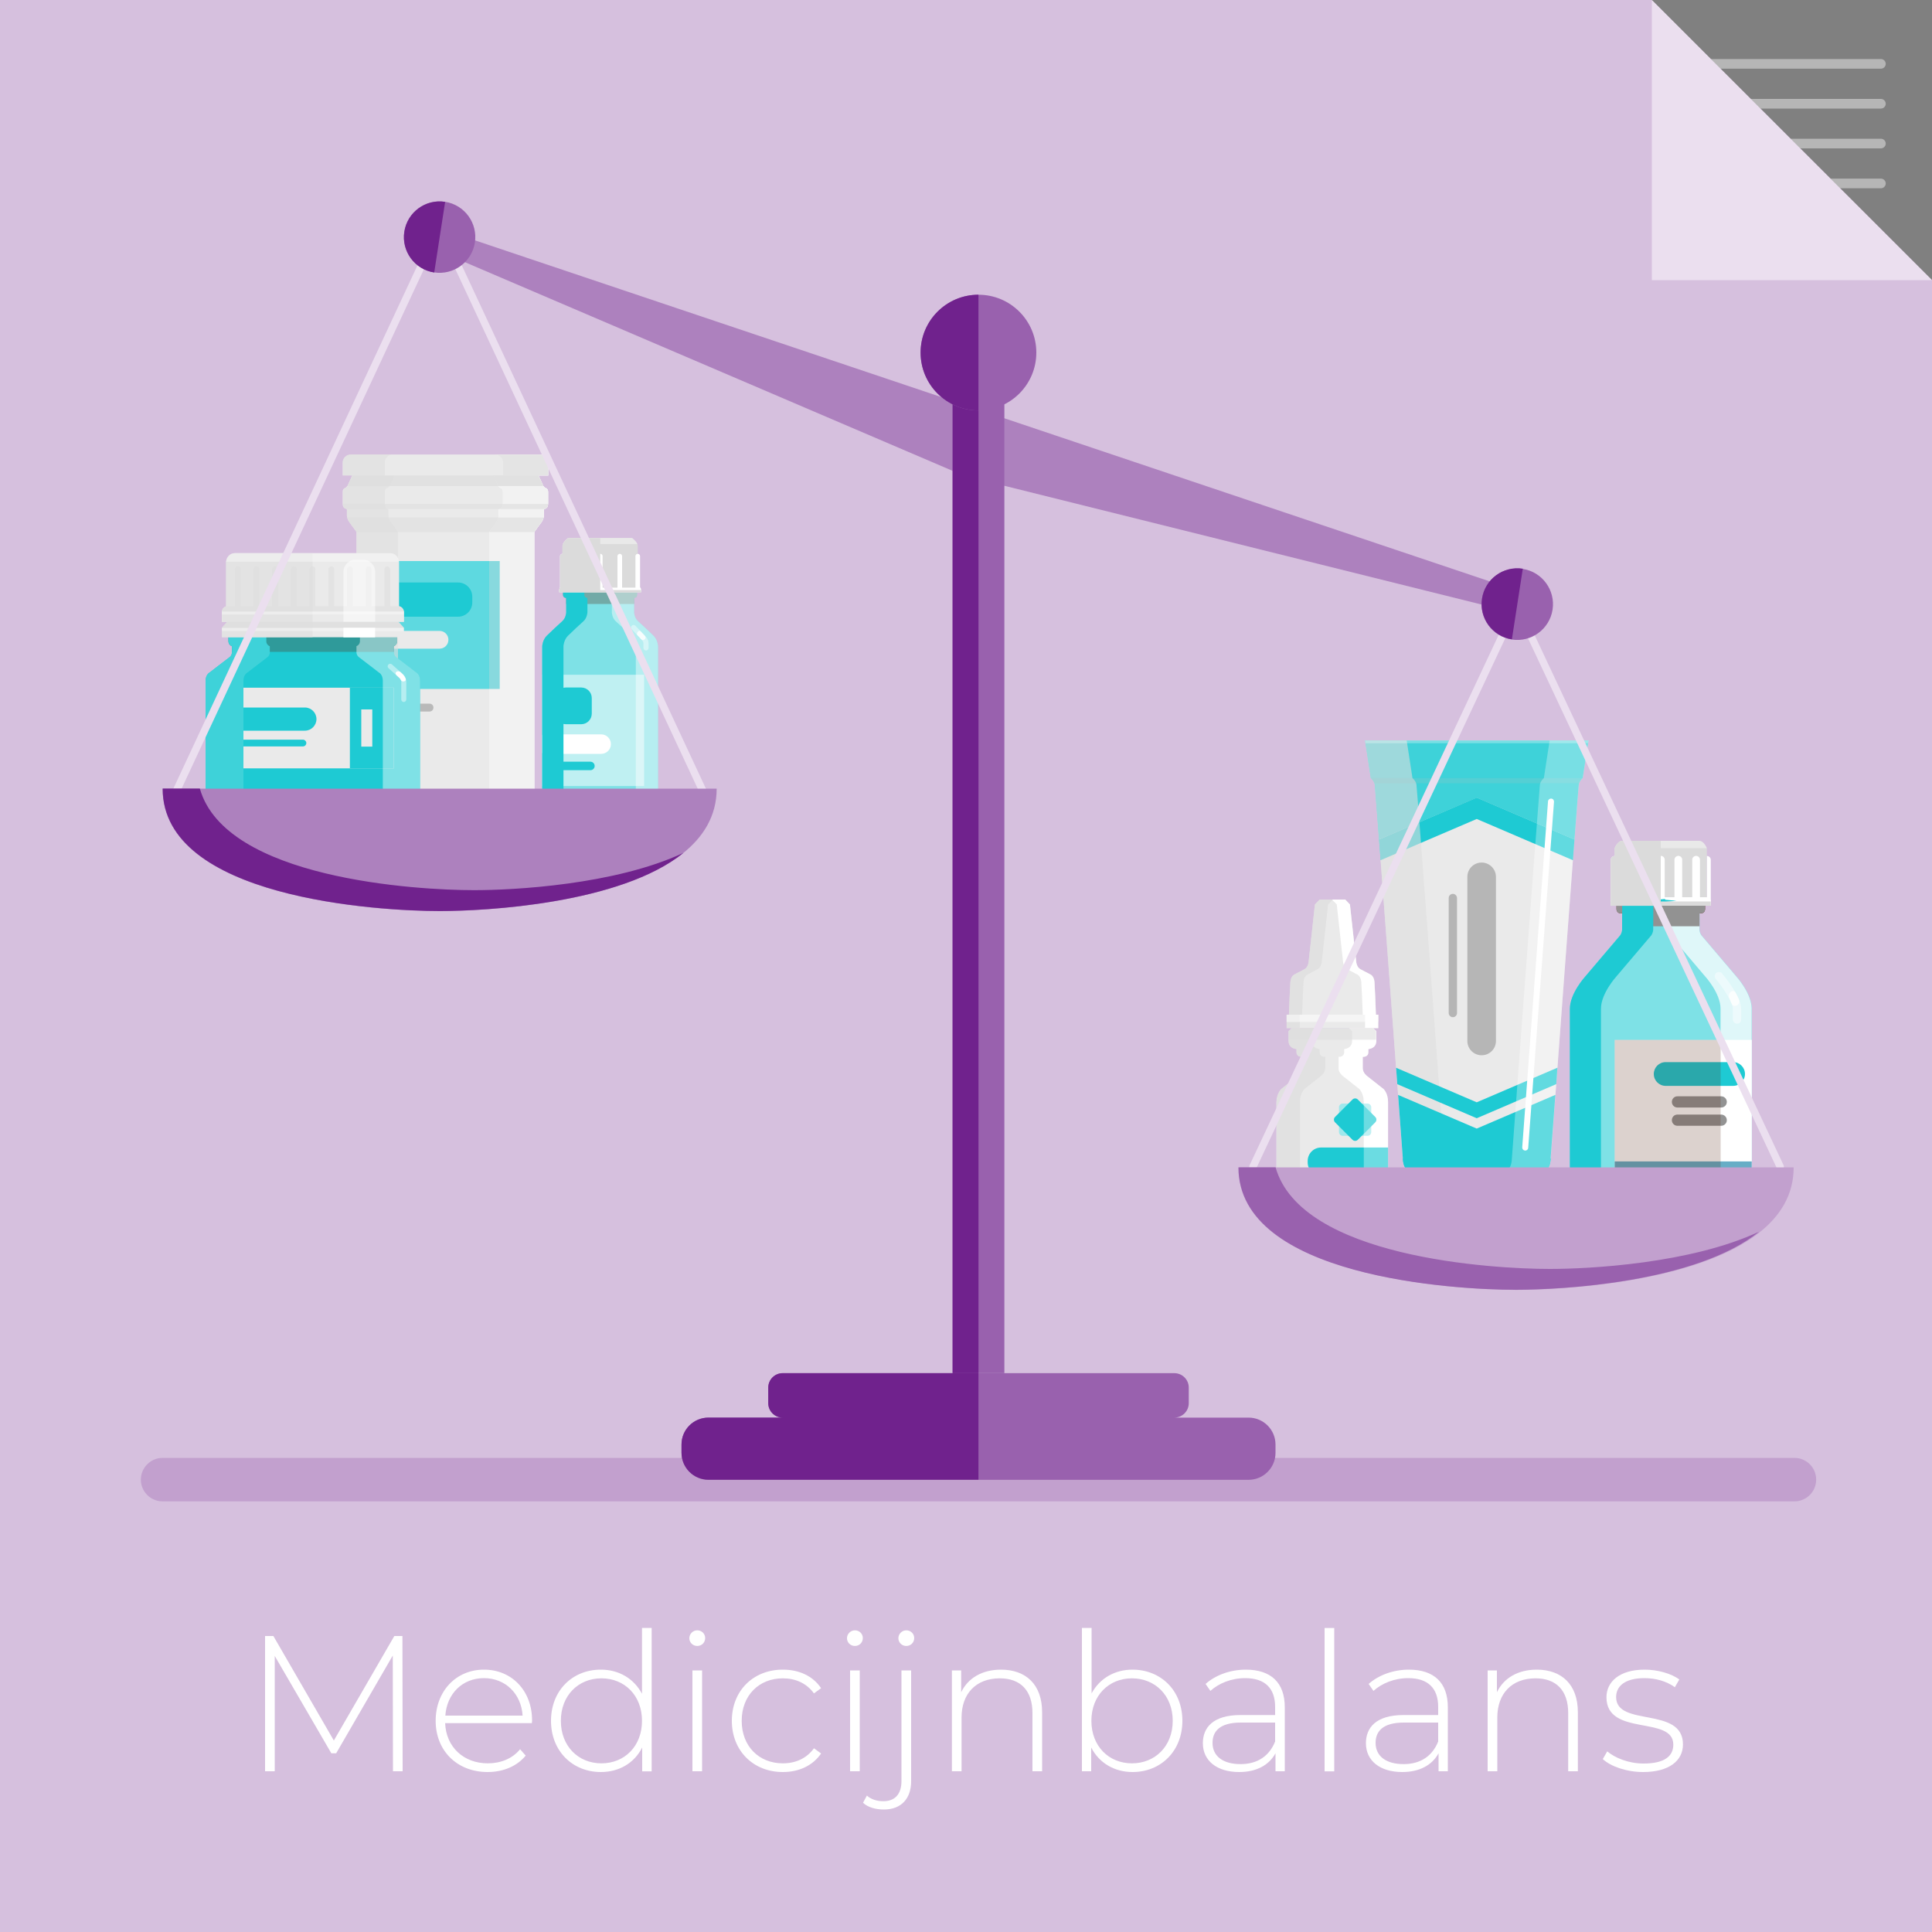 <?xml version="1.0" encoding="utf-8"?>
<!-- Generator: Adobe Illustrator 25.2.3, SVG Export Plug-In . SVG Version: 6.00 Build 0)  -->
<svg version="1.1" xmlns="http://www.w3.org/2000/svg" xmlns:xlink="http://www.w3.org/1999/xlink" x="0px" y="0px"
	 viewBox="0 0 2000 2000" style="enable-background:new 0 0 2000 2000;" xml:space="preserve">
<rect x="0" y="0" width="2000" height="2000" fill="#808080" stroke="none"/>
<style type="text/css">
	.st0{fill:#D6C0DE;}
	.st1{fill:#EBDFEF;stroke:#B6B6B6;stroke-width:10;stroke-linecap:round;}
	.st2{fill:#EBDFEF;}
	.st3{clip-path:url(#SVGID_2_);}
	.st4{opacity:0.6;fill:#DDDDDD;}
	.st5{fill:#EAEAEA;}
	.st6{opacity:0.29;fill:#444444;}
	.st7{fill:#FFFFFF;}
	.st8{fill:#5ED9E0;}
	.st9{fill:#1ECAD3;}
	.st10{opacity:0.46;fill:#DDDDDD;}
	.st11{opacity:0.34;fill:#DBDBDB;}
	.st12{fill:#FFAB03;}
	.st13{clip-path:url(#SVGID_4_);}
	.st14{opacity:0.14;fill:#FFFFFF;}
	.st15{fill:#3ED2D9;}
	.st16{opacity:0.34;fill:#FFFFFF;}
	.st17{fill:#DDDDDD;}
	.st18{fill:#B6B6B6;}
	.st19{opacity:0.42;fill:#6D6D6D;}
	.st20{opacity:0.17;fill:#C1C1C1;}
	.st21{opacity:0.3;fill:#FFFFFF;}
	.st22{fill:#582916;}
	.st23{fill:#7EE1E6;}
	.st24{fill:#DFF7F9;}
	.st25{fill:#929292;}
	.st26{fill:#DBDBDB;}
	.st27{opacity:0.38;fill:#FFFFFF;}
	.st28{fill:#67ADC6;}
	.st29{fill:#939393;}
	.st30{opacity:0.21;fill:#582916;}
	.st31{opacity:0.43;fill:#FFFFFF;}
	.st32{opacity:0.8;fill:#FFFFFF;}
	.st33{opacity:0.6;fill:#DBDBDB;}
	.st34{opacity:0.5;fill:#FFFFFF;}
	.st35{fill:#9FE8EC;}
	.st36{fill:#8FCCC2;}
	.st37{opacity:0.3;fill:#582916;}
	.st38{fill:#BFF0F2;}
	.st39{fill:#C2A0CE;}
	.st40{fill:#9961AE;}
	.st41{fill:#AD81BE;}
	.st42{fill:#70228D;}
	.st43{fill:#ECF0F1;}
</style>
<g id="Achtergrond">
	<polygon class="st0" points="2000,2000 1543,2000 0,2000 0,0 1709.8,0 2000,290 	"/>
	<g>
		<line class="st1" x1="1762.9" y1="66.1" x2="1947.1" y2="66.1"/>
		<line class="st1" x1="1762.9" y1="107.4" x2="1947.1" y2="107.4"/>
		<line class="st1" x1="1762.9" y1="148.6" x2="1947.1" y2="148.6"/>
		<line class="st1" x1="1762.9" y1="189.9" x2="1947.1" y2="189.9"/>
		<polygon class="st2" points="2000,290 1710,290 1710,0 		"/>
	</g>
</g>
<g id="Medicijnen">
	<g>
		<g>
			<defs>
				<rect id="SVGID_1_" x="335.6" y="468.7" width="236.4" height="399.1"/>
			</defs>
			<clipPath id="SVGID_2_">
				<use xlink:href="#SVGID_1_"  style="overflow:visible;"/>
			</clipPath>
			<g class="st3">
				<path class="st4" d="M357.8,504.9c0.1,0,0.2,0,0.2,0l1.8-1.8l5.5-12.1h77.9H479h77.9l5.5,12.1l1.8,1.8c0,0,0.1,0,0.2,0H357.8z"
					/>
				<path class="st5" d="M357.9,504.8l1.8-1.8l5.5-12.1h77.9H479h77.9l5.5,12.1l1.8,1.8c0,0,3.2,0.7,3.2,4.2c0,3.5,0,7.3,0,11.8
					c0,4.5-2,5.2-2,5.2l-2.4,1.3c0,0,0,1.4,0,5.8c0,4.3-2.5,7.4-2.5,7.4l-7.4,10.1c0,0,0,244.8,0,303.4L540,866.3
					c0,0-37.2,10.4-78.9,10.4c-41.7,0-79.8-10.4-79.8-10.4L369,854c0-66.2,0-303.4,0-303.4l-7.4-10.1c0,0-2.5-3.1-2.5-7.4
					c0-4.3,0-5.8,0-5.8l-2.4-1.3c0,0-2-0.7-2-5.2c0-4.5,0-8.3,0-11.8C354.7,505.5,357.9,504.8,357.9,504.8z"/>
				<path class="st6" d="M390.6,736.6h54c2.3,0,4.1-1.8,4.1-4.1c0-2.3-1.8-4.1-4.1-4.1h-54c-2.3,0-4.1,1.8-4.1,4.1
					C386.5,734.8,388.4,736.6,390.6,736.6z"/>
				<path class="st7" d="M493.1,866.3l13.3-12.3c0-58.7,0-303.4,0-303.4l7.4-10.1c0,0,2.5-3.1,2.5-7.4c0-4.3,0-5.8,0-5.8l2.4-1.3
					c0,0,2-0.7,2-5.2c0-4.5,0-8.3,0-11.8c0-3.5-3.2-4.2-3.2-4.2l-1.8-1.8l-4.9-10.9h10V479c0-4.7-3.8-8.5-8.5-8.5H559
					c4.7,0,8.5,3.8,8.5,8.5v13.2h-10l4.9,10.9l1.8,1.8c0,0,3.2,0.7,3.2,4.2c0,3.5,0,7.3,0,11.8c0,4.5-2,5.2-2,5.2l-2.4,1.3
					c0,0,0,1.4,0,5.8c0,4.3-2.5,7.4-2.5,7.4l-7.4,10.1c0,0,0,244.8,0,303.4L540,866.3c0,0-37.2,10.4-78.9,10.4c-8,0-15.9-0.4-23.5-1
					C468.9,873.1,493.1,866.3,493.1,866.3z"/>
				<path class="st7" d="M493.1,866.3l13.3-12.3c0-58.7,0-303.4,0-303.4l7.4-10.1c0,0,2.5-3.1,2.5-7.4c0-4.3,0-5.8,0-5.8l2.4-1.3
					c0,0,2-0.7,2-5.2c0-4.5,0-8.3,0-11.8c0-3.5-3.2-4.2-3.2-4.2l-1.8-1.8l-4.9-10.9h10V479c0-4.7-3.8-8.5-8.5-8.5H559
					c4.7,0,8.5,3.8,8.5,8.5v13.2h-10l4.9,10.9l1.8,1.8c0,0,3.2,0.7,3.2,4.2c0,3.5,0,7.3,0,11.8c0,4.5-2,5.2-2,5.2l-2.4,1.3
					c0,0,0,1.4,0,5.8c0,4.3-2.5,7.4-2.5,7.4l-7.4,10.1c0,0,0,244.8,0,303.4L540,866.3c0,0-37.2,10.4-78.9,10.4c-8,0-15.9-0.4-23.5-1
					C468.9,873.1,493.1,866.3,493.1,866.3z"/>
				<path class="st4" d="M562.7,535.8c-0.7,2.8-2.1,4.6-2.1,4.6l-7.4,10.1c0,0,0,0.1,0,0.3H369c0-0.2,0-0.3,0-0.3l-7.4-10.1
					c0,0-1.4-1.8-2.1-4.6H562.7z"/>
				<path class="st4" d="M565.5,526l-1.9,1h-205l-1.9-1c0,0-1.7-0.6-2-4.3h212.8C567.2,525.4,565.5,526,565.5,526z"/>
				<polygon class="st8" points="506.7,580.8 517.3,580.8 517.3,602.5 517.3,628.8 517.3,713.2 369,713.2 369,640.1 369,602.5 
					369,580.8 				"/>
				<path class="st9" d="M369,603h105.2c8.1,0,14.7,6.6,14.7,14.7v6c0,8.1-6.6,14.7-14.7,14.7H369V603z"/>
				<path class="st5" d="M374.9,662.3c0,5.1,4.1,9.2,9.2,9.2H455c5.1,0,9.2-4.1,9.2-9.2l0,0c0-5.1-4.1-9.2-9.2-9.2h-70.8
					C379.1,653,374.9,657.2,374.9,662.3L374.9,662.3z"/>
				<polygon class="st4" points="359.7,503.1 359.8,503.1 365.3,490.9 443.2,490.9 479,490.9 556.9,490.9 562.4,503.1 562.5,503.1 
									"/>
				<polygon class="st10" points="359.7,503.1 359.8,503.1 365.3,490.9 443.2,490.9 479,490.9 556.9,490.9 562.4,503.1 562.5,503.1 
									"/>
				<path class="st5" d="M354.7,492.2V479c0-4.7,3.8-8.5,8.5-8.5H559c4.7,0,8.5,3.8,8.5,8.5v13.2H354.7z"/>
				<path class="st11" d="M493.1,866.3l13.3-12.3c0-58.7,0-303.4,0-303.4l7.4-10.1c0,0,2.5-3.1,2.5-7.4c0-4.3,0-5.8,0-5.8l2.4-1.3
					c0,0,2-0.7,2-5.2c0-4.5,0-8.3,0-11.8c0-3.5-3.2-4.2-3.2-4.2l-1.8-1.8l-4.9-10.9h10V479c0-4.7-3.8-8.5-8.5-8.5H559
					c4.7,0,8.5,3.8,8.5,8.5v13.2h-10l4.9,10.9l1.8,1.8c0,0,3.2,0.7,3.2,4.2c0,3.5,0,7.3,0,11.8c0,4.5-2,5.2-2,5.2l-2.4,1.3
					c0,0,0,1.4,0,5.8c0,4.3-2.5,7.4-2.5,7.4l-7.4,10.1c0,0,0,244.8,0,303.4L540,866.3c0,0-37.2,10.4-78.9,10.4c-8,0-15.9-0.4-23.5-1
					C468.9,873.1,493.1,866.3,493.1,866.3z"/>
				<path class="st4" d="M354.7,479c0-4.7,3.8-8.5,8.5-8.5h43.6c-4.7,0-8.5,3.8-8.5,8.5v13.2h10l-4.9,10.9l-1.8,1.8c0,0-0.1,0-0.2,0
					c0,0,0,0,0,0c-0.7,0.2-3.1,1.1-3.1,4.2c0,3.5,0,7.3,0,11.8c0,0.3,0,0.6,0,0.9c0,0,0,0,0,0c0.1,0.9,0.2,1.6,0.4,2.2c0,0,0,0,0,0
					c0,0.1,0.1,0.2,0.1,0.4c0,0,0,0,0,0.1c0,0.1,0.1,0.2,0.1,0.3c0,0,0,0,0,0.1c0,0.1,0.1,0.2,0.1,0.2c0,0,0,0,0,0.1
					c0,0.1,0.1,0.1,0.1,0.2c0,0,0,0,0,0.1c0,0.1,0.1,0.1,0.1,0.2c0,0,0,0,0,0c0,0,0.1,0.1,0.1,0.1c0,0,0,0,0,0c0,0,0.1,0.1,0.1,0.1
					c0,0,0,0,0,0c0,0,0.1,0.1,0.1,0.1c0,0,0,0,0,0c0,0,0.1,0,0.1,0.1c0,0,0,0,0,0c0,0,0,0,0.1,0c0,0,0,0,0,0c0,0,0,0,0,0
					c0,0,0,0,0,0l2.4,1.3c0,0,0,1.4,0,5.8c0,1,0.1,1.9,0.3,2.8l0,0c0.6,2.5,1.8,4.2,2.1,4.5c0,0,0,0,0,0c0,0,0.1,0.1,0.1,0.1
					l7.4,10.1c0,0,0,0.1,0,0.3c0,8.6,0,238.3,0,303.2l12.4,12.3c0,0,25.7,7,57.9,9.6c-7,0.5-14.3,0.9-21.8,0.9
					c-41.7,0-79.8-10.4-79.8-10.4L369,854c0-64.9,0-294.6,0-303.2c0-0.2,0-0.3,0-0.3l-7.4-10.1c0,0,0,0-0.1-0.1c0,0,0,0,0,0
					c-0.3-0.4-1.5-2.1-2.1-4.5l0,0c-0.2-0.9-0.3-1.8-0.3-2.8c0-4.3,0-5.8,0-5.8l-2.4-1.3c0,0,0,0,0,0c0,0,0,0,0,0c0,0,0,0,0,0
					c0,0,0,0-0.1,0c0,0,0,0,0,0c0,0-0.1,0-0.1-0.1c0,0,0,0,0,0c0,0-0.1,0-0.1-0.1c0,0,0,0,0,0c0,0-0.1-0.1-0.1-0.1c0,0,0,0,0,0
					c0,0-0.1-0.1-0.1-0.1c0,0,0,0,0,0c0-0.1-0.1-0.1-0.1-0.2c0,0,0,0,0-0.1c0-0.1-0.1-0.1-0.1-0.2c0,0,0,0,0-0.1
					c0-0.1-0.1-0.2-0.1-0.2c0,0,0,0,0-0.1c0-0.1-0.1-0.2-0.1-0.3c0,0,0,0,0-0.1c0-0.1-0.1-0.2-0.1-0.4c0,0,0,0,0,0
					c-0.2-0.6-0.3-1.3-0.4-2.2c0,0,0,0,0,0c0-0.3,0-0.6,0-0.9c0-4.5,0-8.3,0-11.8c0-3,2.4-4,3.1-4.2c0,0,0,0,0,0c0.1,0,0.2,0,0.2,0
					l1.8-1.8l4.9-10.9h-10V479z"/>
			</g>
		</g>
	</g>
	<g>
		<g>
			<g>
				<path class="st12" d="M1598.5,1211.8l-0.8,64.6c0,4.8-3.9,8.7-8.7,8.7h-120.7c-4.8,0-8.7-3.9-8.7-8.7l-0.8-64.6H1598.5z"/>
				<g>
					<defs>
						<path id="SVGID_3_" d="M1512.8,766.5h31.7h99.9l-6,39c0,0-3.4,2.7-4.1,6.7c-0.7,4-29.1,388.3-29.1,388.3s-0.4,11.3-7.3,11.3
							h0.7l-0.8,64.6c0,4.8-3.9,8.7-8.7,8.7h-120.7c-4.8,0-8.7-3.9-8.7-8.7l-0.8-64.6h0.7c-6.9,0-7.3-11.3-7.3-11.3
							s-28.5-384.4-29.1-388.3c-0.7-4-4.1-6.7-4.1-6.7l-6-39H1512.8z"/>
					</defs>
					<clipPath id="SVGID_4_">
						<use xlink:href="#SVGID_3_"  style="overflow:visible;"/>
					</clipPath>
					<g class="st13">
						<path class="st5" d="M1512.8,766.5h31.7h99.9l-6,39c0,0-3.4,2.7-4.1,6.7c-0.7,4-29.1,388.3-29.1,388.3s-0.4,11.3-7.3,11.3
							c-3.9,0-30.8,0-53.3,0c-17.1,0-31.7,0-31.7,0c-22.5,0-49.4,0-53.3,0c-6.9,0-7.3-11.3-7.3-11.3s-28.5-384.4-29.1-388.3
							c-0.7-4-4.1-6.7-4.1-6.7l-6-39H1512.8z"/>
						<path class="st14" d="M1565,1200.5c0,0,28.5-384.4,29.1-388.3c0.7-4,4.1-6.7,4.1-6.7l6-39h40.2l-6,39c0,0-3.4,2.7-4.1,6.7
							c-0.7,4-29.1,388.3-29.1,388.3s-0.4,11.3-7.3,11.3c-3.2,0-21.4,0-40.2,0C1564.6,1211.8,1565,1200.5,1565,1200.5z"/>
						<g>
							<path class="st15" d="M1427.5,869.1c-2.5-33.6-4.3-56-4.4-56.9c-0.7-4-4.1-6.7-4.1-6.7l-6-39h99.9h31.7h99.9l-6,39
								c0,0-3.4,2.7-4.1,6.7c-0.2,0.9-1.9,23.3-4.4,57l-101.2-43.4L1427.5,869.1z"/>
							<path class="st9" d="M1528.7,825.7l101.2,43.4c-0.5,6.7-1.1,13.9-1.6,21.4l-99.6-42.7l-99.6,42.7c-0.6-7.5-1.1-14.7-1.6-21.4
								L1528.7,825.7z"/>
						</g>
						<path class="st4" d="M1456.2,766.5l6,39c0,0,3.4,2.7,4.1,6.7c0.7,4,29.1,388.3,29.1,388.3s0.4,11.3,7.3,11.3
							c-19.8,0-39.9,0-43.2,0c-6.9,0-7.3-11.3-7.3-11.3s-28.5-384.4-29.1-388.3c-0.7-4-4.1-6.7-4.1-6.7l-6-39H1456.2z"/>
						<path class="st12" d="M1598.5,1211.8l-0.8,64.6c0,4.8-3.9,8.7-8.7,8.7h-120.7c-4.8,0-8.7-3.9-8.7-8.7l-0.8-64.6H1598.5z"/>
						<path class="st16" d="M1568.9,1276.4l0.8-64.6h28.8l-0.8,64.6c0,4.8-3.9,8.7-8.7,8.7h-28.8
							C1565,1285.1,1568.9,1281.2,1568.9,1276.4z"/>
						<rect x="1459.6" y="1264.2" class="st17" width="138.2" height="1.8"/>
						<path class="st17" d="M1493.8,1266v-19c0-9.6,7.8-17.4,17.4-17.4h34.8c9.6,0,17.4,7.8,17.4,17.4v19H1493.8z"/>
						<path class="st18" d="M1533.8,892.9c-8.2,0-14.8,6.6-14.8,14.8v169.9c0,8.2,6.6,14.8,14.8,14.8l0,0c8.2,0,14.8-6.6,14.8-14.8
							V907.7C1548.6,899.6,1541.9,892.9,1533.8,892.9L1533.8,892.9z"/>
						<path class="st19" d="M1504,925.3c-2.3,0-4.3,1.9-4.3,4.3v119.1c0,2.3,1.9,4.3,4.3,4.3l0,0c2.3,0,4.3-1.9,4.3-4.3V929.6
							C1508.2,927.2,1506.3,925.3,1504,925.3L1504,925.3z"/>
						<path class="st9" d="M1610.1,1133.4c-3,39.9-5,67.1-5,67.1s-0.4,11.3-7.3,11.3c-3.9,0-30.8,0-53.3,0c-17.1,0-31.7,0-31.7,0
							c-22.5,0-49.4,0-53.3,0c-6.9,0-7.3-11.3-7.3-11.3s-2-27.2-5-67.1l81.5,34.9L1610.1,1133.4z"/>
						<path class="st4" d="M1486.9,1211.8l0.8,64.6c0,4.8,3.9,8.7,8.7,8.7h-28.1c-4.8,0-8.7-3.9-8.7-8.7l-0.8-64.6H1486.9z"/>
						<rect x="1413" y="805.5" class="st20" width="225.4" height="5.3"/>
						<path class="st9" d="M1605.3,1199.3c-0.1,0.7-0.1,1.1-0.1,1.1s-0.4,11.3-7.3,11.3c-3.9,0-30.8,0-53.3,0c-17.1,0-31.7,0-31.7,0
							c-22.5,0-49.4,0-53.3,0c-6.9,0-7.3-11.3-7.3-11.3s0-0.4-0.1-1.1H1605.3z"/>
						<polygon class="st9" points="1528.7,1157.6 1611,1122.3 1612.2,1105.3 1528.7,1141.1 1445.1,1105.3 1446.4,1122.3 						"/>
						<path class="st21" d="M1565,1200.5c0,0,28.5-384.4,29.1-388.3c0.7-4,4.1-6.7,4.1-6.7l6-39h40.2l-6,39c0,0-3.4,2.7-4.1,6.7
							c-0.7,4-29.1,388.3-29.1,388.3s-0.4,11.3-7.3,11.3c-3.2,0-21.4,0-40.2,0C1564.6,1211.8,1565,1200.5,1565,1200.5z"/>
						<path class="st4" d="M1597.2,1279.5c-1.2,3.3-4.4,5.7-8.2,5.7h-120.7c-3.7,0-6.9-2.4-8.2-5.7H1597.2z"/>
						<polygon class="st21" points="1413.4,769.4 1413,766.5 1512.8,766.5 1544.5,766.5 1644.4,766.5 1643.9,769.4 						"/>
					</g>
				</g>
			</g>
			<path class="st7" d="M1578.9,1191.1c1.6,0,3-1.2,3.1-2.9l26.7-358.2c0.1-1.7-1.1-3.2-2.9-3.3c-1.7-0.1-3.2,1.2-3.3,2.8
				l-26.7,358.2c-0.1,1.7,1.1,3.2,2.8,3.3C1578.7,1191.1,1578.8,1191.1,1578.9,1191.1z"/>
		</g>
		<g>
			<g>
				<path class="st22" d="M1677.2,936.6h84.1h3.8v4.4c0,2.4-1.7,4.4-3.8,4.4h-84.1c-2.1,0-3.8-2-3.8-4.4v-4.4H1677.2z"/>
				<path class="st23" d="M1641,1010.9l36.1-42.5c0,0,2.1-2.6,2.1-6.5c0-3.9,0.1-27.1,0.1-27.1l35.6-3.4v-0.8l4.4,0.4l4.4-0.4v0.8
					l35.6,3.4c0,0,0.1,23.2,0.1,27.1c0,3.9,2.1,6.5,2.1,6.5l36.1,42.5c0,0,15.9,17.4,15.9,33.4c0,16,0,178.9,0,199.4
					c0,20.4-21.6,41.4-21.6,41.4c0,3.1-32.4,5.5-72.5,5.5c-40,0-72.5-2.5-72.5-5.5c0,0-21.6-21-21.6-41.4c0-20.4,0-183.4,0-199.4
					C1625.1,1028.3,1641,1010.9,1641,1010.9z"/>
				<path class="st24" d="M1759.5,1285c0,0,21.6-21,21.6-41.4c0-20.4,0-183.4,0-199.4c0-16-15.9-33.4-15.9-33.4l-36.1-42.5
					c0,0-2.1-2.6-2.1-6.5c0-3.9-0.1-27.1-0.1-27.1l-23.9-2.3l11.7-1.1v-0.8l4.4,0.4l4.4-0.4v0.8l35.6,3.4c0,0,0.1,23.2,0.1,27.1
					c0,3.9,2.1,6.5,2.1,6.5l36.1,42.5c0,0,15.9,17.4,15.9,33.4c0,16,0,178.9,0,199.4c0,20.4-21.6,41.4-21.6,41.4
					c0,3.1-32.4,5.5-72.5,5.5c-5.5,0-10.9-0.1-16.1-0.1C1735.4,1289.9,1759.5,1287.7,1759.5,1285z"/>
				<rect x="1667.6" y="933.2" class="st7" width="103.4" height="4.4"/>
				<path class="st25" d="M1761.3,945.4h-2c0,4.8,0,10.1,0,13.5h-80.1c0-3.4,0-8.7,0-13.5h-2c-2.1,0-3.8-2-3.8-4.4v-4.4h3.8h2.1
					c0-1.1,0-1.8,0-1.8l35.6-3.4v-0.8l4.4,0.4l4.4-0.4v0.8l35.6,3.4c0,0,0,0.7,0,1.8h2h3.8v4.4
					C1765.1,943.4,1763.4,945.4,1761.3,945.4z"/>
				<g>
					<path class="st26" d="M1679.4,870.4c4.3,0,30.5,0,38.6,0c0,0,0.9,0,2.4,0c8.2,0,34.4,0,38.6,0c5.1,0,7.9,7.7,7.9,7.7v58.4
						h-46.6h-2.4h-46.6v-58.4C1671.5,878.1,1674.4,870.4,1679.4,870.4z"/>
					<path class="st26" d="M1667.6,933.2c0,2.4,1.9,4.4,4.3,4.4h94.8c2.4,0,4.3-2,4.3-4.4l0,0c0-2.4-1.9-4.4-4.3-4.4h-94.8
						C1669.5,928.8,1667.6,930.8,1667.6,933.2L1667.6,933.2z"/>
					<rect x="1667.6" y="933.2" class="st26" width="103.4" height="4.4"/>
				</g>
				<path class="st7" d="M1720.4,931.7c-1.7,0-3.4,0-5.1,0V890c0-2.2,1.8-4,4-4c2.2,0,4,1.8,4,4v41.6
					C1722.3,931.7,1721.4,931.7,1720.4,931.7z"/>
				<path class="st7" d="M1738.5,931.7c-1.7,0-3.4,0-5.1,0V890c0-2.2,1.8-4,4-4c2.2,0,4,1.8,4,4v41.6
					C1740.3,931.7,1739.4,931.7,1738.5,931.7z"/>
				<path class="st7" d="M1756.9,931.7c-1.7,0-3.4,0-5.1,0V890c0-2.2,1.8-4,4-4s4,1.8,4,4v41.6
					C1758.8,931.7,1757.8,931.7,1756.9,931.7z"/>
				<path class="st7" d="M1667.6,933.2c0,2.4,1.9,4.4,4.3,4.4h94.8c2.4,0,4.3-2,4.3-4.4l0,0c0-2.4-1.9-4.4-4.3-4.4h-94.8
					C1669.5,928.8,1667.6,930.8,1667.6,933.2L1667.6,933.2z"/>
				<path class="st7" d="M1767,886.1c2.2,0,4,1.8,4,4v45c-0.9,0-1.9-3.4-2.8-3.4c-0.4,0-0.8,0-1.2,0V886.1z"/>
				<path class="st7" d="M1700,931.7c1.7,0,3.4,0,5.1,0V890c0-2.2-1.8-4-4-4c-2.2,0-4,1.8-4,4v41.6
					C1698.2,931.7,1699.1,931.7,1700,931.7z"/>
				<path class="st7" d="M1681.6,931.7c1.7,0,3.4,0,5.1,0V890c0-2.2-1.8-4-4-4c-2.2,0-4,1.8-4,4v41.6
					C1679.7,931.7,1680.7,931.7,1681.6,931.7z"/>
				<path class="st7" d="M1671.5,886.1c-2.2,0-4,1.8-4,4v45c0.9,0,1.9-3.4,2.8-3.4c0.4,0,0.8,0,1.2,0V886.1z"/>
				<path class="st27" d="M1671.5,878c0.4-0.9,3.2-7.6,7.9-7.6c4.3,0,30.5,0,38.6,0c0,0,0.9,0,2.4,0c8.2,0,34.4,0,38.6,0
					c4.7,0,7.6,6.7,7.9,7.6H1671.5z"/>
				<rect x="1667.6" y="933.2" class="st7" width="103.4" height="4.4"/>
				<rect x="1671.5" y="1076.5" class="st7" width="141.9" height="154.7"/>
				<rect x="1671.5" y="1202.3" class="st28" width="141.9" height="28.9"/>
				<path class="st9" d="M1712,1111.8c0,6.8,5.5,12.3,12.3,12.3h69.8c6.8,0,12.3-5.5,12.3-12.3l0,0c0-6.8-5.5-12.3-12.3-12.3h-69.8
					C1717.4,1099.5,1712,1105,1712,1111.8L1712,1111.8z"/>
				<path class="st29" d="M1736.4,1146.5h45.4c3.2,0,5.8-2.6,5.8-5.8s-2.6-5.8-5.8-5.8h-45.4c-3.2,0-5.7,2.6-5.7,5.8
					S1733.3,1146.5,1736.4,1146.5z"/>
				<path class="st29" d="M1736.4,1165.4h45.4c3.2,0,5.8-2.6,5.8-5.8c0-3.2-2.6-5.8-5.8-5.8h-45.4c-3.2,0-5.7,2.6-5.7,5.8
					C1730.7,1162.8,1733.3,1165.4,1736.4,1165.4z"/>
				<path class="st9" d="M1641,1010.9l36.1-42.5c0,0,2.1-2.6,2.1-6.5c0-3.9,0.1-27.1,0.1-27.1l35.6-3.4v-0.8l4.4,0.4l4.4-0.4v0.8
					l11.7,1.1l-23.9,2.3c0,0-0.1,23.2-0.1,27.1c0,3.9-2.1,6.5-2.1,6.5l-36.1,42.5c0,0-15.9,17.4-15.9,33.4c0,16,0,178.9,0,199.4
					c0,20.4,21.6,41.4,21.6,41.4c0,2.6,24.1,4.8,56.4,5.4c-5.2,0.1-10.6,0.1-16.1,0.1c-40,0-72.5-2.5-72.5-5.5
					c0,0-21.6-21-21.6-41.4c0-20.4,0-183.4,0-199.4C1625.1,1028.3,1641,1010.9,1641,1010.9z"/>
				<rect x="1671.5" y="1076.5" class="st30" width="109.7" height="154.7"/>
				<path class="st26" d="M1671.5,886.1v-8c0,0,2.9-7.7,7.9-7.7c4.3,0,30.5,0,38.6,0c0,0,0.4,0,1.2,0v67.3h-47.4h-4.3v-2.6
					c0,0-0.1,0-0.1,0v-45C1667.5,887.8,1669.3,886.1,1671.5,886.1z"/>
				<rect x="1667.6" y="933.2" class="st26" width="103.4" height="4.4"/>
			</g>
			<path class="st31" d="M1798.2,1059.7c2.4,0,4.3-1.9,4.3-4.3v-10.8c0-13-17.8-34.5-19.8-36.9c-1.5-1.8-4.2-2-6.1-0.5
				c-1.8,1.5-2,4.2-0.5,6.1c6.9,8.2,17.8,23.9,17.8,31.3v10.8C1793.9,1057.8,1795.8,1059.7,1798.2,1059.7z"/>
			<path class="st32" d="M1792.6,1038.9c-0.5-1.4-1.2-2.9-2-4.5c-3.3-5.8,3.4-11.4,5.9-7.1c1.4,2.5,2.7,5,3.7,7.5
				C1802.3,1040.4,1794.4,1043.9,1792.6,1038.9z"/>
		</g>
		<g>
			<g>
				<path class="st5" d="M1334.3,1050.4c0.4-11.5,1.1-29.1,1.5-34c0.6-6.6,4.7-7.9,4.7-7.9s6.4-3.4,9.9-5.2c3.5-1.8,4.2-6.9,4.2-6.9
					l6.6-60.1l4.9-5.1h11.4h3.7h11.4l4.9,5.1l6.6,60.1c0,0,0.7,5.1,4.2,6.9c3.5,1.8,9.9,5.2,9.9,5.2s4.1,1.3,4.7,7.9
					c0.4,4.8,1.1,22.5,1.5,34h2.4v13.9h-94.9v-13.9H1334.3z"/>
				<path class="st7" d="M1410.7,1050.4c-0.4-11.5-1.1-29.1-1.5-34c-0.6-6.6-4.7-7.9-4.7-7.9s-6.4-3.4-9.9-5.2
					c-3.5-1.8-4.2-6.9-4.2-6.9l-6.6-60.1l-4.9-5.1h2.2h11.4l4.9,5.1l6.6,60.1c0,0,0.7,5.1,4.2,6.9c3.5,1.8,9.9,5.2,9.9,5.2
					s4.1,1.3,4.7,7.9c0.4,4.8,1.1,22.5,1.5,34h2.4v13.9h-13.6v-13.9H1410.7z"/>
				<path class="st33" d="M1334.3,1050.4c0.4-11.5,1.1-29.1,1.5-34c0.6-6.6,4.7-7.9,4.7-7.9s6.4-3.4,9.9-5.2
					c3.5-1.8,4.2-6.9,4.2-6.9l6.6-60.1l4.9-5.1h11.4h2.2l-4.9,5.1l-6.6,60.1c0,0-0.7,5.1-4.2,6.9c-3.5,1.8-9.9,5.2-9.9,5.2
					s-4.1,1.3-4.7,7.9c-0.4,4.8-1.1,22.5-1.5,34h-2.4v13.9h-13.6v-13.9H1334.3z"/>
				<path class="st5" d="M1326.5,1127.2l16.6-13.1c0,0,4.7-3.3,4.7-8.2c0-3.5,0-9.1,0-11.9h-0.8c0,0-4.9,0-4.9-4.7
					c0-1.4,0-2.5,0-3.3c-2.2-0.2-8.2-1.5-8.2-8.5c0-8.6,0-10.1,0-10.1l3.4-3.1h16.5h50.6h16.5l3.4,3.1c0,0,0,1.4,0,10.1
					c0,7-5.9,8.3-8.2,8.5c0,0.8,0,1.9,0,3.3c0,4.7-4.9,4.7-4.9,4.7h-0.9c0,2.8,0,8.4,0,11.9c0,4.9,4.7,8.2,4.7,8.2l16.6,13.1
					c0,0,4.8,4.2,4.8,13.6c0,9.4,0,101.7,0,113.4c0,11.7-12.6,13.6-12.6,13.6h-35.5h-18.9h-35.5c0,0-12.6-2-12.6-13.6
					c0-11.7,0-104,0-113.4C1321.7,1131.4,1326.5,1127.2,1326.5,1127.2z"/>
				<path class="st7" d="M1411.8,1254.2c0-11.7,0-104,0-113.4c0-9.4-4.8-13.6-4.8-13.6l-16.6-13.1c0,0-4.7-3.3-4.7-8.2
					c0-3.5,0-9.1,0-11.9h0.9c0,0,4.9,0,4.9-4.7c0-1.4,0-2.5,0-3.3c2.2-0.2,8.2-1.5,8.2-8.5c0-8.6,0-10.1,0-10.1l-3.4-3.1h8.6h16.5
					l3.4,3.1c0,0,0,1.4,0,10.1c0,7-5.9,8.3-8.2,8.5c0,0.8,0,1.9,0,3.3c0,4.7-4.9,4.7-4.9,4.7h-0.9c0,2.8,0,8.4,0,11.9
					c0,4.9,4.7,8.2,4.7,8.2l16.6,13.1c0,0,4.8,4.2,4.8,13.6c0,9.4,0,101.7,0,113.4c0,11.7-12.6,13.6-12.6,13.6h-25.1
					C1399.1,1267.8,1411.8,1265.8,1411.8,1254.2z"/>
				<path class="st33" d="M1326.5,1127.2l16.6-13.1c0,0,4.7-3.3,4.7-8.2c0-3.5,0-9.1,0-11.9h-0.8c0,0-4.9,0-4.9-4.7
					c0-1.4,0-2.5,0-3.3c-2.2-0.2-8.2-1.5-8.2-8.5c0-8.6,0-10.1,0-10.1l3.4-3.1h16.5h7.5l-3.4,3.1c0,0,0,1.4,0,10.1
					c0,7,5.9,8.3,8.2,8.5c0,0.8,0,1.9,0,3.3c0,4.7,4.9,4.7,4.9,4.7h0.8c0,2.8,0,8.4,0,11.9c0,4.9-4.7,8.2-4.7,8.2l-16.6,13.1
					c0,0-4.8,4.2-4.8,13.6c0,9.4,0,101.7,0,113.4c0,11.7,12.6,13.6,12.6,13.6h-24.1c0,0-12.6-2-12.6-13.6c0-11.7,0-104,0-113.4
					C1321.7,1131.4,1326.5,1127.2,1326.5,1127.2z"/>
				<path class="st4" d="M1334.1,1076.3c0-7.6,0-8.9,0-8.9l3.4-3.1h16.5h50.6h16.5l3.4,3.1c0,0,0,1.3,0,8.9H1334.1z"/>
				<rect x="1331.9" y="1050.4" class="st34" width="94.9" height="7.5"/>
			</g>
			<path class="st9" d="M1367.6,1187.9h69.3v29.3h-69.3c-7.7,0-13.9-6.2-13.9-13.9v-1.4C1353.7,1194.1,1359.9,1187.9,1367.6,1187.9z
				"/>
			<path class="st35" d="M1386.1,1171.9c0,2.1,1.7,3.9,3.9,3.9h25.6c2.1,0,3.9-1.7,3.9-3.9v-25.6c0-2.2-1.7-3.9-3.9-3.9H1390
				c-2.1,0-3.9,1.7-3.9,3.9V1171.9z"/>
			<path class="st9" d="M1382,1156.3c-1.5,1.5-1.5,4,0,5.5l18.1,18.1c1.5,1.5,4,1.5,5.5,0l18.1-18.1c1.5-1.5,1.5-4,0-5.5l-18.1-18.1
				c-1.5-1.5-4-1.5-5.5,0L1382,1156.3z"/>
			<path class="st36" d="M1385.4,1233.6h34.9c2.4,0,4.4-2,4.4-4.4c0-2.4-2-4.4-4.4-4.4h-34.9c-2.4,0-4.4,2-4.4,4.4
				C1380.9,1231.6,1382.9,1233.6,1385.4,1233.6z"/>
			<path class="st16" d="M1411.8,1254.2c0-11.7,0-104,0-113.4c0-9.4-4.8-13.6-4.8-13.6l-0.2-0.2h25.1l0.2,0.2c0,0,4.8,4.2,4.8,13.6
				c0,9.4,0,101.7,0,113.4c0,11.7-12.6,13.6-12.6,13.6h-25.1C1399.1,1267.8,1411.8,1265.8,1411.8,1254.2z"/>
		</g>
	</g>
	<g>
		<path class="st23" d="M565.9,658.2c4.3-4.3,12.4-11.8,16.2-15.2c3.8-3.4,4-9,4-9v-15.1h-0.3c-1.6,0-2.9-1.3-2.9-2.9v-5.9
			c0-1.6,1.3-2.9,2.9-2.9h70.8c1.6,0,2.9,1.3,2.9,2.9v5.9c0,1.6-1.3,2.9-2.9,2.9h-0.2V634c0,0,0.3,5.6,4,9
			c3.8,3.4,11.9,10.9,16.2,15.2c4.3,4.3,4.6,10.7,4.6,10.7s0,168.8,0,178.2c0,9.4-11.7,15.7-11.7,15.7l0,0c0,2.7-21.6,4.9-48.3,4.9
			c-26.7,0-48.3-2.2-48.3-4.9c0,0,0,0,0,0c-1-0.5-11.6-6.7-11.6-15.7c0-9.4,0-178.2,0-178.2S561.6,662.5,565.9,658.2z"/>
		<path class="st37" d="M656.6,618.9h-0.2v6.3h-70.4v-6.3h-0.3c-1.6,0-2.9-1.3-2.9-2.9v-5.9c0-1.6,1.3-2.9,2.9-2.9h70.8
			c1.6,0,2.9,1.3,2.9,2.9v5.9C659.5,617.7,658.2,618.9,656.6,618.9z"/>
		<rect x="561.3" y="698.5" class="st38" width="105.5" height="115.2"/>
		<path class="st9" d="M574.7,738.7c0,6,4.9,11,10.9,11h16.1c6,0,10.9-4.9,10.9-11v-16.1c0-6-4.9-10.9-10.9-10.9h-16.1
			c-6,0-10.9,4.9-10.9,10.9V738.7z"/>
		<path class="st9" d="M576.3,797.3h34.9c2.4,0,4.4-2,4.4-4.4c0-2.4-2-4.4-4.4-4.4h-34.9c-2.4,0-4.4,2-4.4,4.4
			C571.8,795.4,573.8,797.3,576.3,797.3z"/>
		<path class="st7" d="M561.3,761c1.2-0.5,2.5-0.8,3.8-0.8h57.2c5.6,0,10.1,4.5,10.1,10.1c0,5.6-4.5,10.1-10.1,10.1h-57.2
			c-1.4,0-2.7-0.3-3.8-0.8V761z"/>
		<path class="st9" d="M565.9,658.2c4.3-4.3,12.4-11.8,16.2-15.2c3.8-3.4,4-9,4-9v-15.1h-0.3c-1.6,0-2.9-1.3-2.9-2.9v-5.9
			c0-1.6,1.3-2.9,2.9-2.9h22c-1.6,0-2.9,1.3-2.9,2.9v5.9c0,1.6,1.3,2.9,2.9,2.9h0.3V634c0,0-0.3,5.6-4,9
			c-3.8,3.4-11.9,10.9-16.2,15.2c-4.3,4.3-4.6,10.7-4.6,10.7s0,168.8,0,178.2c0,9,10.6,15.1,11.6,15.7c0,0,0,0,0,0
			c0,2.3,15.9,4.3,37.3,4.8c-3.5,0.1-7.2,0.1-11,0.1c-26.7,0-48.3-2.2-48.3-4.9c0,0,0,0,0,0c-1-0.5-11.6-6.7-11.6-15.7
			c0-9.4,0-178.2,0-178.2S561.6,662.5,565.9,658.2z"/>
		<path class="st31" d="M646.5,862.9c0,0,11.7-6.3,11.7-15.7c0-9.4,0-178.2,0-178.2s-0.3-6.4-4.6-10.7c-4.3-4.3-12.4-11.8-16.2-15.2
			c-3.8-3.4-4-9-4-9v-15.1h0.2c1.6,0,2.9-1.3,2.9-2.9v-5.9c0-1.6-1.3-2.9-2.9-2.9h23c1.6,0,2.9,1.3,2.9,2.9v5.9
			c0,1.6-1.3,2.9-2.9,2.9h-0.2V634c0,0,0.3,5.6,4,9c3.8,3.4,11.9,10.9,16.2,15.2c4.3,4.3,4.6,10.7,4.6,10.7s0,168.8,0,178.2
			c0,9.4-11.7,15.7-11.7,15.7c0,2.7-21.6,4.9-48.3,4.9c-4,0-7.8,0-11.5-0.1C630.8,867.1,646.5,865.2,646.5,862.9z"/>
		<path class="st26" d="M582.2,606c0-10.7,0-37.3,0-40.7c0-4.3,5.9-8.4,5.9-8.4H617h8.4h28.9c0,0,5.9,4.1,5.9,8.4
			c0-0.8,0,25.8,0,40.7c2,0.7,3.4,2.7,3.4,5.1v2h-84.8v-2C578.8,608.7,580.2,606.7,582.2,606z"/>
		<path class="st7" d="M622.1,609.1c-1,0-2,0-3.1,0v-33.4c0-1.3,1.1-2.4,2.4-2.4c1.3,0,2.4,1.1,2.4,2.4V609
			C623.2,609.1,622.6,609.1,622.1,609.1z"/>
		<path class="st7" d="M660.9,609.1c-1,0-2,0-3.1,0v-33.4c0-1.3,1.1-2.4,2.4-2.4c1.3,0,2.4,1.1,2.4,2.4V609
			C662,609.1,661.4,609.1,660.9,609.1z"/>
		<path class="st7" d="M642.3,609.1c-1,0-2,0-3.1,0v-33.4c0-1.3,1.1-2.4,2.4-2.4c1.3,0,2.4,1.1,2.4,2.4V609
			C643.4,609.1,642.8,609.1,642.3,609.1z"/>
		<path class="st7" d="M581.4,609.1c1,0,2,0,3.1,0v-33.4c0-1.3-1.1-2.4-2.4-2.4c-1.3,0-2.4,1.1-2.4,2.4V609
			C580.3,609.1,580.8,609.1,581.4,609.1z"/>
		<path class="st7" d="M600.5,609.1c1,0,2,0,3.1,0v-33.4c0-1.3-1.1-2.4-2.4-2.4c-1.3,0-2.4,1.1-2.4,2.4V609
			C599.4,609.1,599.9,609.1,600.5,609.1z"/>
		<path class="st7" d="M663,608.3c0.4,0.8,0.7,1.7,0.7,2.7v2h-84.8v-2c0-1,0.3-1.9,0.7-2.7H663z"/>
		<path class="st27" d="M582.6,563.2c1.4-3.5,5.5-6.3,5.5-6.3H617h8.4h28.9c0,0,4.1,2.9,5.5,6.3H582.6z"/>
		<path class="st26" d="M578.9,610.3c0-0.1,0.1-0.3,0.1-0.4c0-0.1,0-0.2,0.1-0.3c0.1-0.2,0.1-0.4,0.2-0.5c0,0,0-0.1,0-0.1
			c0.1-0.3,0.3-0.6,0.5-0.9v-32.3c0-1.3,1.1-2.4,2.4-2.4c0,0,0,0,0.1,0c0-4,0-7,0-8c0-4.3,5.9-8.4,5.9-8.4H617h4.4v53.8h42.3
			c0,0.1,0,0.3,0,0.4v2h-84.8v-2C578.8,610.8,578.9,610.6,578.9,610.3z"/>
		<path class="st31" d="M668.8,673.4c1.4,0,2.6-1.2,2.6-2.6v-4.9c0-3.8-2.5-6.5-3.1-7l-10.5-11.1c-1-1-2.6-1.1-3.7-0.1
			c-1.1,1-1.1,2.6-0.1,3.7l10.6,11.3l0,0c0,0,1.5,1.5,1.5,3.3v4.9C666.2,672.3,667.3,673.4,668.8,673.4z"/>
		<path class="st32" d="M663.8,661.7l-3.8-4c-2-2.1,1.4-6.2,3.3-4.1l4.2,4.5C669.9,660.6,666.1,664.3,663.8,661.7z"/>
	</g>
	<g>
		<path class="st9" d="M217.1,696.1c0,0,17.4-13.5,20.2-15.5c2.8-2,2.8-5.1,2.8-5.1l0-6.5c-2.1-0.8-3.6-2.8-3.6-5.2v-9h3.6v-0.3h5.1
			h157.3h5.1v0.3h3.6v9c0,2.4-1.5,4.4-3.6,5.2l0,6.5c0,0,0,3.1,2.8,5.1c2.8,2,20.2,15.5,20.2,15.5s4.3,2,4.3,8.7c0,6.7,0,108,0,117
			c0,8.2-21.6,22.5-25.4,24.9c0.3,0.1,0.4,0.2,0.4,0.4c0,2-38.3,3.6-85.6,3.6c-47.3,0-85.6-1.6-85.6-3.6c0,0-25.9-16.3-25.9-25.2
			c0-9,0-110.4,0-117C212.9,698.1,217.1,696.1,217.1,696.1z"/>
		<path class="st37" d="M407.7,669l0,5.8H240.1l0-5.8c-2.1-0.8-3.6-2.8-3.6-5.2v-9h3.6v-0.3h5.1h157.3h5.1v0.3h3.6v9
			C411.2,666.2,409.7,668.2,407.7,669z"/>
		<rect x="212.9" y="711.9" class="st5" width="194.8" height="83.5"/>
		<rect x="362.2" y="711.9" class="st9" width="45.5" height="83.5"/>
		<path class="st9" d="M235.5,744.4c0,6.6,5.4,12,12,12h68.1c6.6,0,12-5.4,12-12l0,0c0-6.6-5.4-12-12-12h-68.1
			C240.9,732.4,235.5,737.8,235.5,744.4L235.5,744.4z"/>
		<path class="st9" d="M249.5,772.7h64.1c1.9,0,3.5-1.6,3.5-3.5c0-1.9-1.6-3.5-3.5-3.5h-64.1c-1.9,0-3.5,1.6-3.5,3.5
			C246,771.2,247.6,772.7,249.5,772.7z"/>
		<rect x="374" y="734.4" class="st5" width="11.4" height="38.5"/>
		<path class="st31" d="M371.3,847c0-0.1-0.1-0.2-0.4-0.4c3.7-2.4,25.4-16.7,25.4-24.9c0-9,0-110.4,0-117c0-6.7-4.3-8.7-4.3-8.7
			s-17.4-13.5-20.2-15.5c-2.8-2-2.8-5.1-2.8-5.1l0-6.5c2.1-0.8,3.6-2.8,3.6-5.2v-9H369l0-0.3h33.5h5.1v0.3h3.6v9
			c0,2.4-1.5,4.4-3.6,5.2l0,6.5c0,0,0,3.1,2.8,5.1c2.8,2,20.2,15.5,20.2,15.5s4.3,2,4.3,8.7c0,6.7,0,108,0,117
			c0,8.2-21.6,22.5-25.4,24.9c0.3,0.1,0.4,0.2,0.4,0.4c0,2-38.3,3.6-85.6,3.6c-6.6,0-13.1,0-19.3-0.1
			C343,850.2,371.3,848.7,371.3,847z"/>
		<path class="st15" d="M217.1,696.1c0,0,17.4-13.5,20.2-15.5c2.8-2,2.8-5.1,2.8-5.1l0-6.5c-2.1-0.8-3.6-2.8-3.6-5.2v-9h3.6v-0.3
			h5.1h34.1l0,0.3h-3.6v9c0,2.4,1.5,4.4,3.6,5.2l0,6.5c0,0,0,3.1-2.8,5.1c-2.8,2-20.2,15.5-20.2,15.5s-4.3,2-4.3,8.7
			c0,6.7,0,108,0,117c0,9,25.9,25.2,25.9,25.2c0,1.7,28.2,3.2,66,3.5c-6.3,0.1-12.8,0.1-19.6,0.1c-47.3,0-85.6-1.6-85.6-3.6
			c0,0-25.9-16.3-25.9-25.2c0-9,0-110.4,0-117C212.9,698.1,217.1,696.1,217.1,696.1z"/>
		<g>
			<path class="st5" d="M234,641.6v-59.4c0-5.3,4.1-9.6,9.2-9.6h160.7c5.1,0,9.2,4.3,9.2,9.6v59.4H234z"/>
			<path class="st5" d="M229.7,643.7v-9.9c0-3.4,2.6-6.2,5.9-6.2h176.6c3.2,0,5.9,2.8,5.9,6.2v9.9H229.7z"/>
			<polygon class="st5" points="235.3,643.7 316.6,643.7 331.1,643.7 412.4,643.7 418.1,649.9 418.1,659.7 331.1,659.7 316.6,659.7 
				229.7,659.7 229.7,649.9 			"/>
			<polygon class="st4" points="229.7,649.9 235.3,643.7 316.6,643.7 331.1,643.7 412.4,643.7 418,649.9 			"/>
			<polygon class="st4" points="229.7,649.9 235.3,643.7 316.6,643.7 331.1,643.7 412.4,643.7 418,649.9 			"/>
		</g>
		<path class="st4" d="M320.5,633.1c0,1.7,1.3,3,3,3l0,0c1.7,0,3-1.3,3-3v-43.7c0-1.7-1.3-3-3-3l0,0c-1.7,0-3,1.3-3,3V633.1z"/>
		<path class="st4" d="M339.9,633.1c0,1.7,1.3,3,3,3l0,0c1.7,0,3-1.3,3-3v-43.7c0-1.7-1.3-3-3-3l0,0c-1.7,0-3,1.3-3,3V633.1z"/>
		<path class="st4" d="M359.2,633.1c0,1.7,1.3,3,3,3l0,0c1.7,0,3-1.3,3-3v-43.7c0-1.7-1.3-3-3-3l0,0c-1.7,0-3,1.3-3,3V633.1z"/>
		<path class="st4" d="M378.6,633.1c0,1.7,1.3,3,3,3l0,0c1.7,0,3-1.3,3-3v-43.7c0-1.7-1.3-3-3-3l0,0c-1.7,0-3,1.3-3,3V633.1z"/>
		<path class="st4" d="M397.9,633.1c0,1.7,1.3,3,3,3l0,0c1.7,0,3-1.3,3-3v-43.7c0-1.7-1.3-3-3-3l0,0c-1.7,0-3,1.3-3,3V633.1z"/>
		<path class="st4" d="M243.1,633.1c0,1.7,1.3,3,3,3l0,0c1.7,0,3-1.3,3-3v-43.7c0-1.7-1.3-3-3-3l0,0c-1.7,0-3,1.3-3,3V633.1z"/>
		<path class="st4" d="M262.5,633.1c0,1.7,1.3,3,3,3l0,0c1.7,0,3-1.3,3-3v-43.7c0-1.7-1.3-3-3-3l0,0c-1.7,0-3,1.3-3,3V633.1z"/>
		<path class="st4" d="M281.8,633.1c0,1.7,1.3,3,3,3l0,0c1.7,0,3-1.3,3-3v-43.7c0-1.7-1.3-3-3-3l0,0c-1.7,0-3,1.3-3,3V633.1z"/>
		<path class="st4" d="M301.2,633.1c0,1.7,1.3,3,3,3l0,0c1.7,0,3-1.3,3-3v-43.7c0-1.7-1.3-3-3-3l0,0c-1.7,0-3,1.3-3,3V633.1z"/>
		<path class="st5" d="M229.7,643.7v-9.9c0-3.4,2.6-6.2,5.9-6.2h176.6c3.2,0,5.9,2.8,5.9,6.2v9.9H229.7z"/>
		<path class="st4" d="M229.7,633c0.3-3.1,2.8-5.5,5.8-5.5h176.6c3,0,5.5,2.4,5.8,5.5H229.7z"/>
		<path class="st4" d="M229.7,633.8c0-0.2,0-0.5,0-0.7c0,0,0,0,0,0c0.1-0.8,0.3-1.5,0.6-2.1c0,0,0,0,0,0c0.2-0.3,0.3-0.6,0.5-0.9
			c0,0,0,0,0.1-0.1c0.2-0.3,0.4-0.5,0.7-0.7c0,0,0.1-0.1,0.1-0.1c0.2-0.2,0.5-0.4,0.8-0.6c0,0,0.1,0,0.1-0.1
			c0.3-0.2,0.5-0.3,0.8-0.4c0,0,0.1,0,0.1,0c0.2-0.1,0.4-0.1,0.5-0.2v-45.6c0-5.3,4.1-9.6,9.2-9.6h80.3v87.2h-6.9h-86.9v-9.8
			l0.1-0.1l5.6-6.2h-5.6V633.8z"/>
		<path class="st16" d="M234.1,581.5c0.4-5,4.3-8.9,9.1-8.9h160.7c4.8,0,8.8,3.9,9.1,8.9H234.1z"/>
		<path class="st16" d="M229.7,636.1v-2.4c0-0.2,0-0.5,0-0.7H418c0,0.2,0,0.5,0,0.7v2.4H229.7z"/>
		<path class="st16" d="M229.7,653.2v-2.4c0-0.2,0-0.5,0-0.7H418c0,0.2,0,0.5,0,0.7v2.4H229.7z"/>
		<path class="st34" d="M355.5,643.7V592c0-6.9,5.6-12.6,12.6-12.6h7.7c6.9,0,12.6,5.6,12.6,12.6v51.7H355.5z"/>
		<path class="st31" d="M418,726.7c1.4,0,2.6-1.2,2.6-2.6v-18.3c0-4.7-3.5-7.9-3.9-8.2l-11-9.8c-1.1-1-2.7-0.9-3.7,0.2
			c-1,1.1-0.9,2.7,0.2,3.7l11,9.9c0,0,2.2,1.9,2.2,4.3v18.3C415.4,725.5,416.6,726.7,418,726.7z"/>
		<path class="st7" d="M414.9,703.8c-0.6-1.4-1.6-2.3-1.7-2.3l-2.1-1.9c-4-3.4,0.7-6.4,3.8-3.6l1.7,1.6c0.3,0.3,2.3,2.1,3.3,4.9
			C421.1,705.6,416.1,706.6,414.9,703.8z"/>
		<rect x="355.5" y="649.9" class="st7" width="32.8" height="9.9"/>
	</g>
</g>
<g id="Mandjes">
	<path class="st2" d="M1566.5,625.1l-272.9,581.1c-0.9,1.9-0.1,4.2,1.8,5.1c0.5,0.2,1.1,0.4,1.6,0.4c1.4,0,2.8-0.8,3.5-2.2
		L1570,635.7"/>
	<path class="st2" d="M1570,635.7l269.4,573.7c0.9,1.9,3.2,2.7,5.1,1.8c1.9-0.9,2.7-3.2,1.8-5.1l-272.9-581.1"/>
	<path id="XMLID_4_" class="st39" d="M1856.8,1208.5c0,113.4-223.1,126.8-286.8,126.8c-63.8,0-286.8-13.4-286.8-126.8H1856.8z"/>
	<path class="st40" d="M1320.5,1208.5c26.5,93.4,224.4,105.1,283.9,105.1c40.6,0,145.6-5.4,216.7-38.6
		c-65.2,52.6-204.2,60.2-252.3,60.2c-63.8,0-286.8-13.4-286.8-126.8H1320.5z"/>
	<path class="st2" d="M451.6,233l-272.9,585c-0.9,1.9-0.1,4.2,1.9,5.1c0.5,0.2,1.1,0.4,1.6,0.4c1.4,0,2.8-0.8,3.5-2.2l269.4-577.5"
		/>
	<path class="st2" d="M455.1,243.7l269.4,577.5c0.9,1.9,3.2,2.7,5.1,1.9c1.9-0.9,2.8-3.2,1.9-5.1L458.6,233"/>
	<path id="XMLID_3_" class="st41" d="M741.9,816.4c0,113.4-223.1,126.8-286.8,126.8c-63.8,0-286.8-13.4-286.8-126.8H741.9z"/>
	<path class="st42" d="M206.9,816.4c26.5,93.4,224.4,105.1,283.9,105.1c40.6,0,145.6-5.4,216.7-38.6
		c-65.2,52.6-204.2,60.2-252.3,60.2c-63.8,0-286.8-13.4-286.8-126.8H206.9z"/>
</g>
<g id="Weegschaal">
	<path class="st39" d="M168.3,1509.2h1689.3c12.4,0,22.5,10.1,22.5,22.5l0,0c0,12.4-10.1,22.5-22.5,22.5H168.3
		c-12.4,0-22.5-10.1-22.5-22.5l0,0C145.8,1519.4,155.9,1509.2,168.3,1509.2z"/>
	<g>
		<path class="st43" d="M1574.4,624c-0.4-1.4-1.6-2.5-3.1-2.7c-1.5-0.2-2.9,0.4-3.8,1.6"/>
		<path class="st43" d="M1569.3,634"/>
		<polygon id="XMLID_114_" class="st41" points="462.8,263.5 998,492.5 1563,633.1 1570.3,611.3 470.2,241.6 		"/>
		<path class="st40" d="M733.4,1467.5h76.8c-8.2,0-14.9-6.7-14.9-14.9v-16.2c0-8.2,6.7-14.9,14.9-14.9h405.5
			c8.2,0,14.9,6.7,14.9,14.9v16.2c0,8.2-6.7,14.9-14.9,14.9h76.8c15.4,0,27.9,12.5,27.9,27.9v8.6c0,15.4-12.5,27.9-27.9,27.9H733.4
			c-15.4,0-27.9-12.5-27.9-27.9v-8.6C705.5,1479.9,718,1467.5,733.4,1467.5z"/>
		
			<rect id="XMLID_74_" x="986.1" y="365" transform="matrix(-1 -4.489932e-11 4.489932e-11 -1 2025.823 1786.478)" class="st40" width="53.6" height="1056.4"/>
		
			<rect x="986.1" y="365" transform="matrix(-1 -4.488244e-11 4.488244e-11 -1 1999.034 1786.478)" class="st42" width="26.8" height="1056.4"/>
		<g>
			<ellipse transform="matrix(0.153 -0.988 0.988 0.153 143.049 657.539)" class="st40" cx="455.1" cy="245.3" rx="37" ry="37"/>
			<path class="st42" d="M460.8,209l-11.3,73.1c-20.2-3.1-34-22-30.9-42.2S440.6,205.8,460.8,209z"/>
		</g>
		<g>
			<circle class="st40" cx="1012.9" cy="365" r="59.9"/>
			<path class="st42" d="M1012.9,305.1v119.8c-33.1,0-59.9-26.8-59.9-59.9S979.8,305.1,1012.9,305.1z"/>
		</g>
		<g>
			
				<ellipse transform="matrix(0.153 -0.988 0.988 0.153 712.737 2081.673)" class="st40" cx="1570.7" cy="625.1" rx="37" ry="37"/>
			<path class="st42" d="M1576.4,588.7l-11.3,73.1c-20.2-3.1-34-22-30.9-42.2C1537.3,599.4,1556.2,585.6,1576.4,588.7z"/>
		</g>
		<path class="st42" d="M733.4,1467.5h76.8c-8.2,0-14.9-6.7-14.9-14.9v-16.2c0-8.2,6.7-14.9,14.9-14.9h202.7v110.3H733.4
			c-15.4,0-27.9-12.5-27.9-27.9v-8.6C705.5,1479.9,718,1467.5,733.4,1467.5z"/>
	</g>
	<g>
		<path class="st7" d="M406.8,1833.6l-0.2-119.8L348,1815h-5l-58.6-100.8v119.4h-10v-140h8.6l62.6,108.2l62.6-108.2h8.4l0.2,140
			H406.8z"/>
		<path class="st7" d="M550.6,1783.8h-89.8c1,24.8,19.2,41.6,44.2,41.6c13.2,0,25.4-4.8,33.4-14.6l5.8,6.6
			c-9.2,11.2-23.6,17-39.4,17c-31.6,0-53.8-22-53.8-53c0-31,21.4-53,50-53c28.6,0,49.8,21.6,49.8,52.6
			C550.8,1781.8,550.6,1782.8,550.6,1783.8z M461,1776h80c-1.4-22.6-17.8-38.8-40-38.8C478.8,1737.2,462.6,1753.2,461,1776z"/>
		<path class="st7" d="M674.6,1685.3v148.4h-9.8V1809c-8.2,16.2-24,25.4-42.8,25.4c-29.4,0-51.6-21.8-51.6-53
			c0-31.4,22.2-53,51.6-53c18.6,0,34.2,9.2,42.6,25v-68.2H674.6z M664.6,1781.4c0-26.2-18-44-42-44s-42,17.8-42,44
			c0,26.2,18,44,42,44S664.6,1807.6,664.6,1781.4z"/>
		<path class="st7" d="M713.6,1695.9c0-4.4,3.6-8.2,8.2-8.2c4.6,0,8.2,3.6,8.2,8c0,4.6-3.6,8.2-8.2,8.2
			C717.2,1703.9,713.6,1700.3,713.6,1695.9z M716.8,1729.2h10v104.4h-10V1729.2z"/>
		<path class="st7" d="M757.6,1781.4c0-31.2,22.2-53,52.8-53c16.6,0,31,6.4,39.6,19.2l-7.4,5.4c-7.6-10.6-19.2-15.6-32.2-15.6
			c-24.6,0-42.6,17.6-42.6,44s18,44,42.6,44c13,0,24.6-5,32.2-15.6l7.4,5.4c-8.6,12.6-23,19.2-39.6,19.2
			C779.8,1834.4,757.6,1812.4,757.6,1781.4z"/>
		<path class="st7" d="M876.8,1695.9c0-4.4,3.6-8.2,8.2-8.2c4.6,0,8.2,3.6,8.2,8c0,4.6-3.6,8.2-8.2,8.2
			C880.4,1703.9,876.8,1700.3,876.8,1695.9z M880,1729.2h10v104.4h-10V1729.2z"/>
		<path class="st7" d="M893.4,1866.2l4-7.4c4.2,3.8,10.2,5.8,17,5.8c12.2,0,18.8-7.4,18.8-21v-114.4h10V1844
			c0,17.6-10,29.2-28.2,29.2C906.6,1873.2,898.4,1871,893.4,1866.2z M930,1695.9c0-4.4,3.6-8.2,8.2-8.2c4.6,0,8.2,3.6,8.2,8
			c0,4.6-3.6,8.2-8.2,8.2C933.6,1703.9,930,1700.3,930,1695.9z"/>
		<path class="st7" d="M1078.8,1772.6v61h-10v-60.2c0-23.6-12.6-36-33.8-36c-24.6,0-39.6,15.8-39.6,40.6v55.6h-10v-104.4h9.6v22.6
			c7-14.6,21.6-23.4,41.4-23.4C1061.8,1728.5,1078.8,1743.5,1078.8,1772.6z"/>
		<path class="st7" d="M1224,1781.4c0,31.2-22.2,53-51.6,53c-18.8,0-34.6-9.4-42.8-25.4v24.6h-9.6v-148.4h10v67.8
			c8.4-15.6,24-24.6,42.4-24.6C1201.8,1728.5,1224,1750,1224,1781.4z M1214,1781.4c0-26.2-18.2-44-42.2-44c-24,0-42,17.8-42,44
			c0,26.2,18,44,42,44C1195.8,1825.4,1214,1807.6,1214,1781.4z"/>
		<path class="st7" d="M1330,1767.4v66.2h-9.6V1815c-6.6,12-19.4,19.4-37.6,19.4c-23.4,0-37.6-12-37.6-29.8c0-15.8,10-29.2,39-29.2
			h35.8v-8.4c0-19.4-10.6-29.8-31-29.8c-14.4,0-27.4,5.4-36,13.2l-5-7.2c10.4-9.2,25.6-14.8,41.8-14.8
			C1315.6,1728.5,1330,1741.7,1330,1767.4z M1320,1802.8v-19.6h-35.6c-21.6,0-29.2,9-29.2,21c0,13.6,10.6,22,29,22
			C1301.8,1826.2,1314,1817.8,1320,1802.8z"/>
		<path class="st7" d="M1371.2,1685.3h10v148.4h-10V1685.3z"/>
		<path class="st7" d="M1498.8,1767.4v66.2h-9.6V1815c-6.6,12-19.4,19.4-37.6,19.4c-23.4,0-37.6-12-37.6-29.8
			c0-15.8,10-29.2,39-29.2h35.8v-8.4c0-19.4-10.6-29.8-31-29.8c-14.4,0-27.4,5.4-36,13.2l-5-7.2c10.4-9.2,25.6-14.8,41.8-14.8
			C1484.4,1728.5,1498.8,1741.7,1498.8,1767.4z M1488.8,1802.8v-19.6h-35.6c-21.6,0-29.2,9-29.2,21c0,13.6,10.6,22,29,22
			C1470.6,1826.2,1482.8,1817.8,1488.8,1802.8z"/>
		<path class="st7" d="M1633.4,1772.6v61h-10v-60.2c0-23.6-12.6-36-33.8-36c-24.6,0-39.6,15.8-39.6,40.6v55.6h-10v-104.4h9.6v22.6
			c7-14.6,21.6-23.4,41.4-23.4C1616.4,1728.5,1633.4,1743.5,1633.4,1772.6z"/>
		<path class="st7" d="M1659.2,1821l4.6-8c8,6.8,22.2,12.6,37.6,12.6c22,0,30.8-7.8,30.8-19.6c0-30.4-69.2-8-69.2-49
			c0-15.8,13.2-28.6,39.6-28.6c13.2,0,27.6,4,35.8,10.2l-4.6,8c-8.8-6.4-20.2-9.4-31.4-9.4c-20.4,0-29.4,8.4-29.4,19.6
			c0,31.4,69.2,9.2,69.2,49c0,17-14.6,28.6-41.2,28.6C1683.8,1834.4,1667.4,1828.6,1659.2,1821z"/>
	</g>
</g>
</svg>
